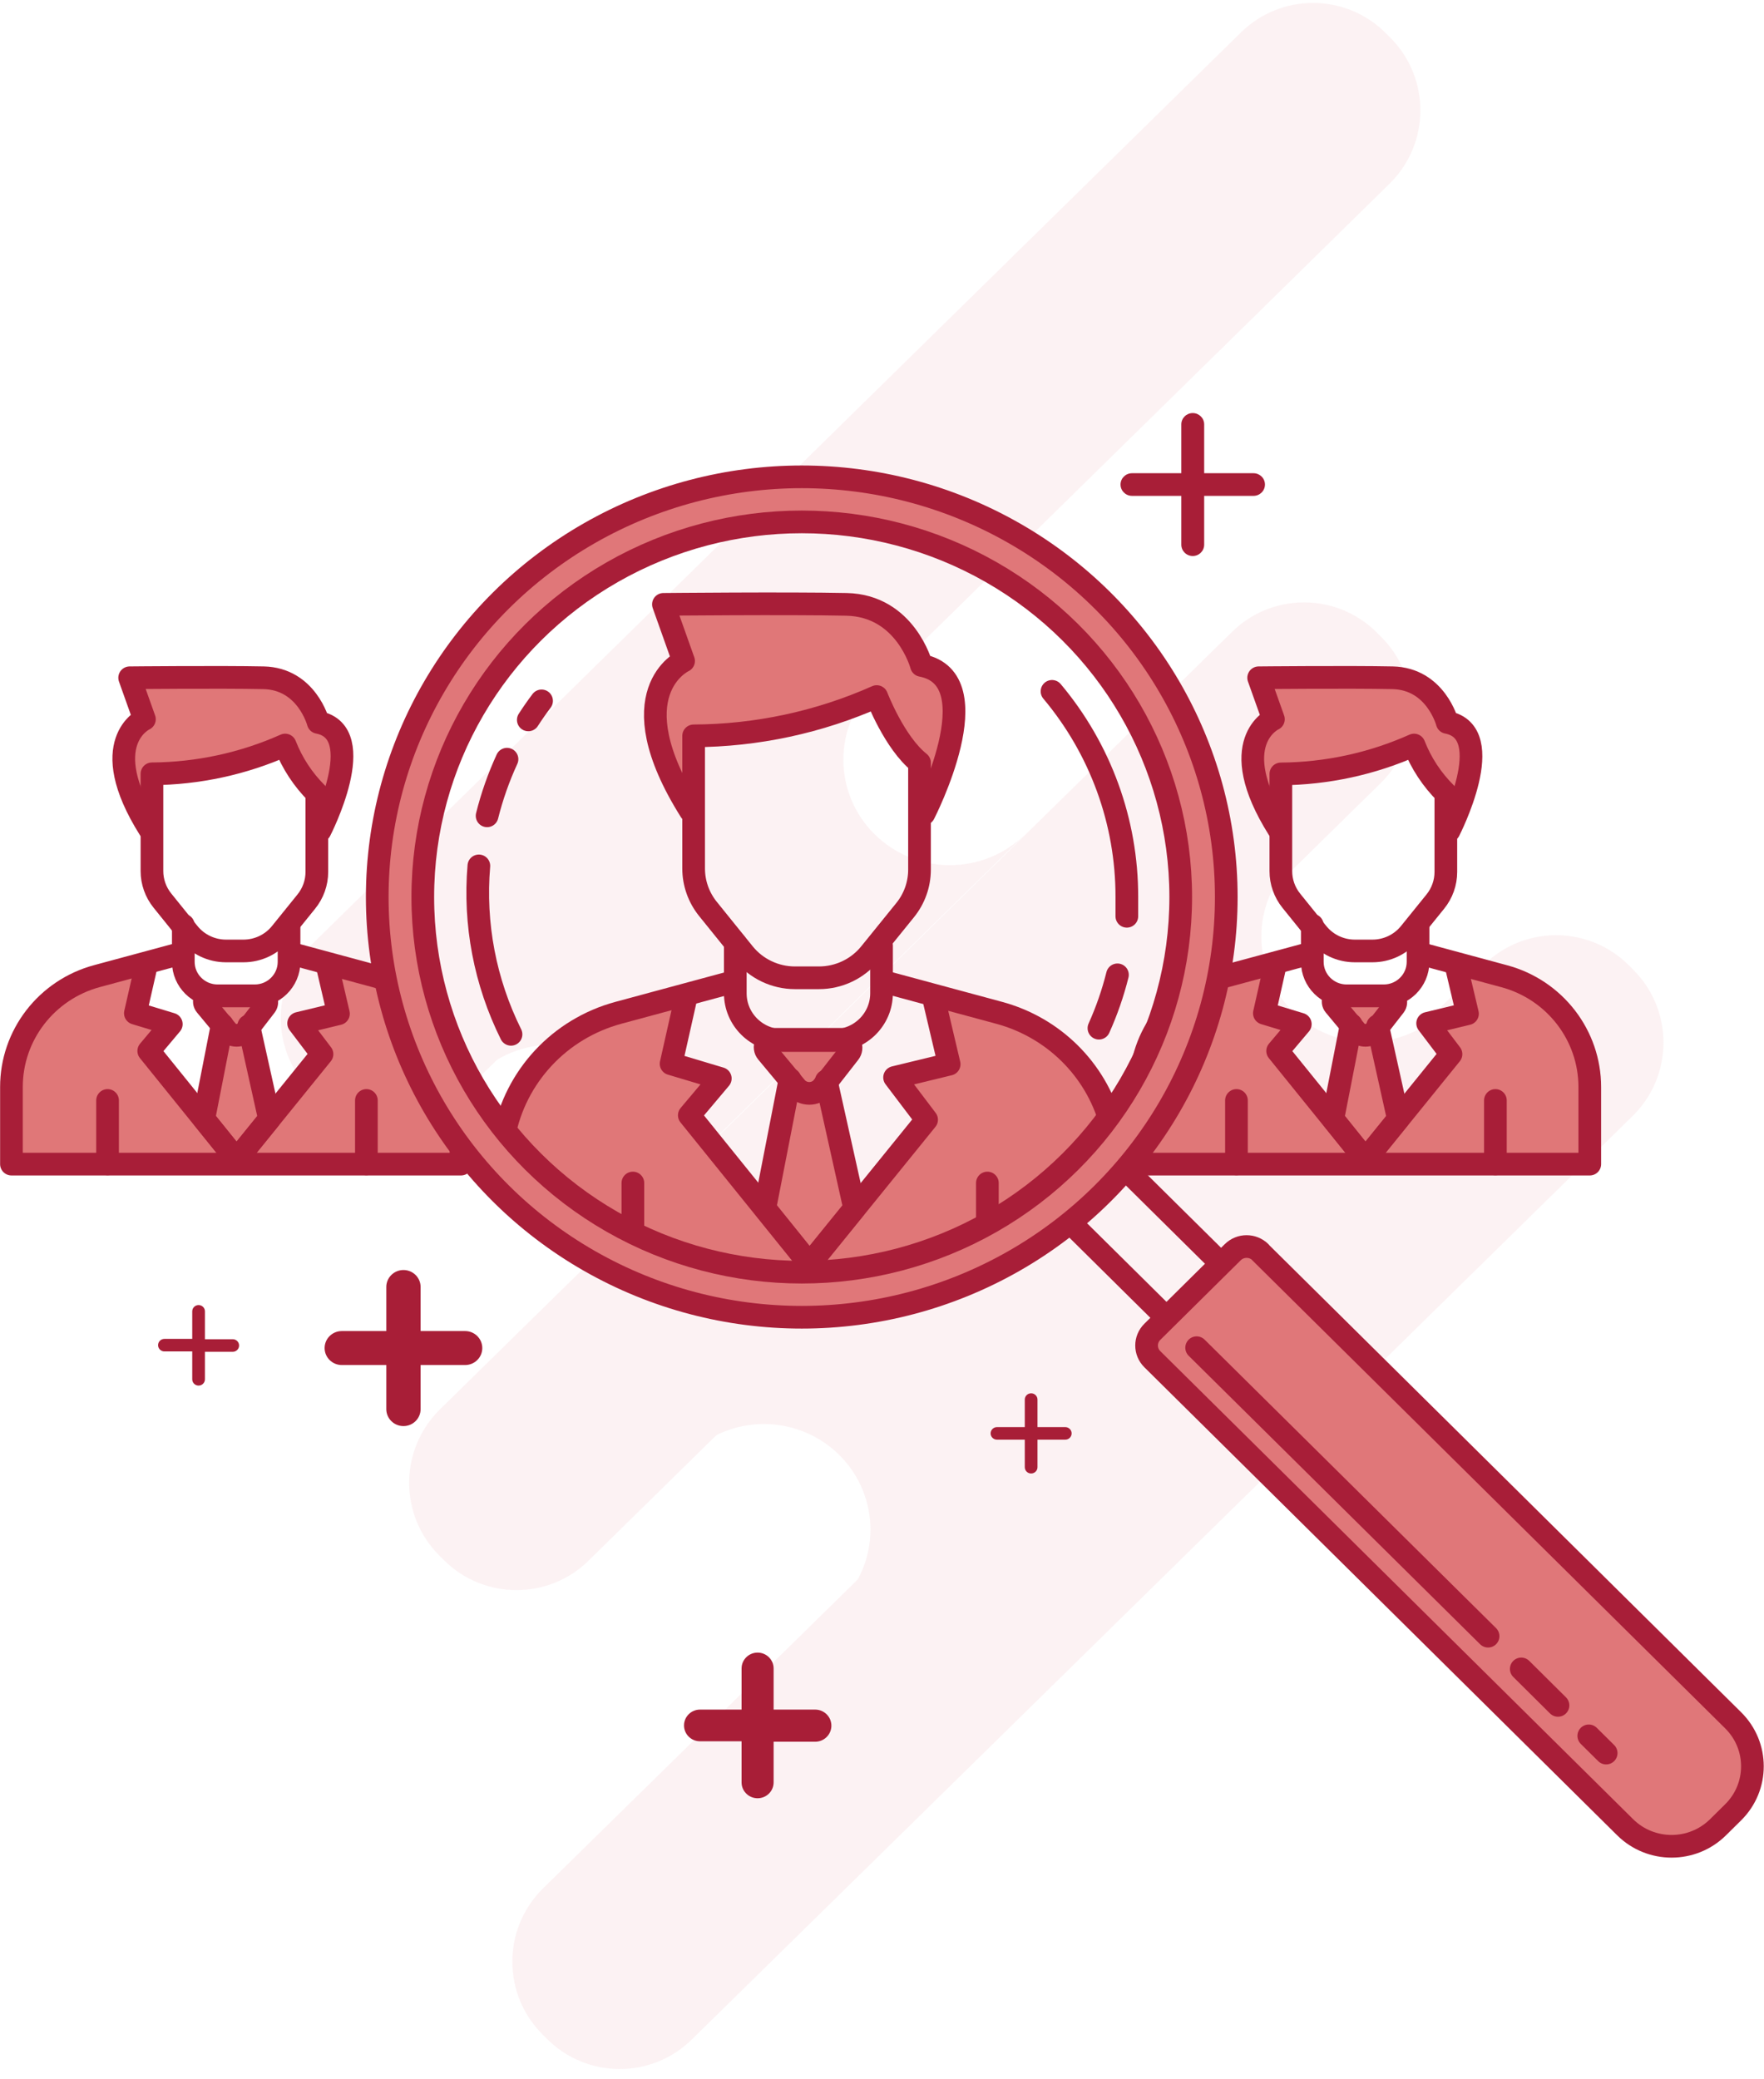 <?xml version="1.0" encoding="UTF-8"?>
<svg width="84px" height="99px" viewBox="0 0 84 99" version="1.1" xmlns="http://www.w3.org/2000/svg" xmlns:xlink="http://www.w3.org/1999/xlink">
    <!-- Generator: Sketch 54.1 (76490) - https://sketchapp.com -->
    <title>6-Ljudski resursi</title>
    <desc>Created with Sketch.</desc>
    <g id="1-UI" stroke="none" stroke-width="1" fill="none" fill-rule="evenodd">
        <g id="1.1.1-Homepage" transform="translate(-465, -1315)">
            <g id="2-Servisi" transform="translate(120, 840)">
                <g id="HR" transform="translate(311, 449)">
                    <g id="6-Ljudski-resursi" transform="translate(24, 24)">
                        <rect id="Background" x="0" y="0" width="104" height="104"></rect>
                        <g id="6-Ljudski-resursi-IVIS" transform="translate(10, 2)">
                            <path d="M11.083,63.763 L9.759,63.763 L9.759,62.436 C9.759,62.271 9.623,62.137 9.456,62.137 C9.289,62.137 9.154,62.271 9.154,62.436 L9.154,63.747 L7.83,63.747 C7.663,63.747 7.527,63.881 7.527,64.046 C7.527,64.211 7.663,64.345 7.83,64.345 L9.154,64.345 L9.154,65.672 C9.154,65.837 9.289,65.971 9.456,65.971 C9.623,65.971 9.759,65.837 9.759,65.672 L9.759,64.362 L11.083,64.362 C11.25,64.362 11.385,64.228 11.385,64.062 C11.385,63.897 11.25,63.763 11.083,63.763 Z" id="_Path_" fill="#A81E37" fill-rule="nonzero"></path>
                            <path d="M59.691,22.531 L57.342,22.531 L57.342,20.206 C57.342,19.909 57.098,19.667 56.797,19.667 C56.497,19.667 56.253,19.909 56.253,20.206 L56.253,22.531 L53.904,22.531 C53.603,22.531 53.359,22.772 53.359,23.07 C53.359,23.368 53.603,23.609 53.904,23.609 L56.253,23.609 L56.253,25.933 C56.253,26.231 56.497,26.473 56.797,26.473 C57.098,26.473 57.342,26.231 57.342,25.933 L57.342,23.609 L59.691,23.609 C59.992,23.609 60.236,23.368 60.236,23.07 C60.236,22.772 59.992,22.531 59.691,22.531 Z" id="_Path_2" fill="#A81E37" fill-rule="nonzero"></path>
                            <path d="M22.149,63.375 L20.029,63.375 L20.029,61.277 C20.029,60.83 19.664,60.468 19.212,60.468 C18.761,60.468 18.395,60.83 18.395,61.277 L18.395,63.375 L16.275,63.375 C15.824,63.375 15.458,63.737 15.458,64.184 C15.458,64.63 15.824,64.992 16.275,64.992 L18.395,64.992 L18.395,67.09 C18.395,67.537 18.761,67.899 19.212,67.899 C19.664,67.899 20.029,67.537 20.029,67.09 L20.029,64.992 L22.149,64.992 C22.6,64.992 22.966,64.63 22.966,64.184 C22.966,63.737 22.6,63.375 22.149,63.375 Z" id="_Path_3" fill="#A81E37" fill-rule="nonzero"></path>
                            <g id="_Group_2" opacity="0.06" transform="translate(10.897, -2)" fill="#CD2037" fill-rule="nonzero">
                                <path d="M-1.375,23.653 L60.635,23.974 C63.32,23.988 65.494,26.161 65.507,28.846 L65.509,29.149 C65.523,31.854 63.342,34.058 60.637,34.072 C60.62,34.072 60.603,34.072 60.586,34.072 L-1.424,33.751 C-4.109,33.737 -6.282,31.564 -6.296,28.879 L-6.298,28.577 C-6.312,25.872 -4.13,23.667 -1.425,23.653 C-1.408,23.653 -1.392,23.653 -1.375,23.653 Z" id="_Rectangle_" transform="translate(29.606, 28.863) rotate(-44.76) translate(-29.606, -28.863) "></path>
                                <g id="_Group_3" transform="translate(11.442, 34.513)">
                                    <path d="M19.294,7.194 L19.294,7.194 C18.346,6.249 17.816,4.969 17.821,3.637 C17.826,2.305 18.366,1.03 19.321,0.092 L0.365,18.686 C1.32,17.747 2.613,17.223 3.959,17.228 C5.305,17.233 6.593,17.767 7.541,18.713 L7.541,18.713 C8.489,19.658 9.019,20.937 9.014,22.269 C9.009,23.601 8.469,24.877 7.514,25.815 L26.47,7.221 C25.515,8.159 24.222,8.684 22.876,8.679 C21.53,8.674 20.242,8.14 19.294,7.194 Z" id="_Path_4"></path>
                                </g>
                                <g id="_Group_4" transform="translate(21.795, 42.602)">
                                    <path d="M28.846,7.528 L28.846,7.528 C27.897,6.583 27.367,5.304 27.372,3.972 C27.377,2.639 27.917,1.364 28.873,0.426 L0.109,28.657 C1.064,27.718 2.357,27.194 3.703,27.199 C5.048,27.204 6.337,27.738 7.285,28.684 L7.285,28.684 C8.233,29.629 8.763,30.908 8.758,32.24 C8.753,33.572 8.213,34.848 7.258,35.786 L36.021,7.555 C35.066,8.494 33.774,9.018 32.428,9.013 C31.082,9.008 29.793,8.474 28.846,7.528 L28.846,7.528 Z" id="_Path_5"></path>
                                </g>
                                <path d="M6.05,49.01 L58.899,49.283 C61.584,49.297 63.757,51.47 63.771,54.155 L63.772,54.458 C63.786,57.163 61.605,59.367 58.9,59.381 C58.883,59.381 58.866,59.381 58.849,59.381 L6.001,59.108 C3.316,59.094 1.143,56.92 1.129,54.235 L1.127,53.933 C1.113,51.228 3.295,49.024 6,49.01 C6.016,49.01 6.033,49.01 6.05,49.01 Z" id="_Rectangle_2" transform="translate(32.45, 54.195) rotate(-44.76) translate(-32.45, -54.195) "></path>
                                <path d="M9.543,68.308 L72.322,68.632 C75.008,68.646 77.181,70.82 77.195,73.505 L77.196,73.807 C77.21,76.512 75.029,78.716 72.324,78.73 C72.307,78.73 72.29,78.73 72.273,78.73 L9.494,78.406 C6.809,78.392 4.635,76.218 4.622,73.533 L4.62,73.231 C4.606,70.526 6.787,68.322 9.492,68.308 C9.509,68.308 9.526,68.308 9.543,68.308 Z" id="_Rectangle_3" transform="translate(40.908, 73.519) rotate(-44.76) translate(-40.908, -73.519) "></path>
                            </g>
                            <g id="_Group_5" transform="translate(0, 22.649)">
                                <g id="_Group_6" transform="translate(0, 9.168)">
                                    <polygon id="_Path_6" fill="#E07778" fill-rule="nonzero" points="6.805 14.107 6.566 16.329 8.135 16.976 7.04 18.206 9.704 21.128 10.5 17.386 9.819 15.833 12.63 15.747 11.862 17.294 12.777 21.274 15.322 18.411 14.374 17.03 16.03 16.448 15.823 14.253 19.223 15.132 21.059 16.944 21.947 19.139 21.947 23.62 0.479 23.528 0.654 19.052 1.749 16.712 3.64 15.04"></polygon>
                                    <polygon id="_Path_7" fill="#E07778" fill-rule="nonzero" points="6.326 0.388 6.931 2.384 6.026 3.295 5.95 5.258 7.154 7.383 7.323 5.085 10.565 4.735 13.676 3.672 15.523 7.118 16.428 4.007 15.676 2.642 15.088 2.292 13.584 0.48"></polygon>
                                    <g id="_Group_7" transform="translate(0.545, 0)" stroke="#A81E38" stroke-linecap="round" stroke-linejoin="round" stroke-width="1.08">
                                        <g id="_Group_8" transform="translate(4.904, 0)">
                                            <path d="M9.791,7.738 C9.791,7.738 12.2,3.058 9.704,2.578 C9.704,2.578 9.159,0.496 7.1,0.453 C5.04,0.41 0.725,0.453 0.725,0.453 L1.428,2.427 C1.428,2.427 -0.937,3.505 1.667,7.652" id="_Path_8"></path>
                                            <path d="M9.639,5.959 L9.639,9.696 C9.639,10.21 9.462,10.708 9.137,11.109 L7.917,12.619 C7.484,13.151 6.831,13.461 6.141,13.46 L5.307,13.46 C4.615,13.458 3.961,13.144 3.531,12.608 L2.283,11.06 C1.961,10.66 1.786,10.164 1.787,9.653 L1.787,5.026 C3.975,5.012 6.135,4.545 8.129,3.656 C8.466,4.519 8.98,5.303 9.639,5.959 L9.639,5.959 Z" id="_Path_9"></path>
                                        </g>
                                        <path d="M13.219,12.322 L13.219,13.978 C13.219,14.871 12.487,15.596 11.584,15.596 L9.819,15.596 C8.916,15.596 8.184,14.871 8.184,13.978 L8.184,12.231" id="_Path_10"></path>
                                        <polyline id="_Path_11" points="15.055 14.237 15.572 16.448 13.676 16.906 14.788 18.373 10.718 23.399 6.538 18.222 7.612 16.944 5.901 16.426 6.424 14.129"></polyline>
                                        <path d="M13.338,13.584 L17.332,14.663 C19.739,15.31 21.409,17.474 21.408,19.942 L21.408,23.609 L-7.09977785e-07,23.609 L3.17637355e-22,19.937 C-0.001,17.468 1.669,15.305 4.076,14.657 L8.07,13.579" id="_Path_12"></path>
                                        <path d="M10.75,23.571 L10.75,23.571" id="_Path_13"></path>
                                        <path d="M4.577,23.598 L4.577,20.578" id="_Path_14"></path>
                                        <path d="M16.902,23.598 L16.902,20.578" id="_Path_15"></path>
                                        <g id="_Group_9" transform="translate(8.718, 15.099)">
                                            <path d="M3.166,0.507 C3.273,0.514 3.368,0.578 3.414,0.675 C3.459,0.771 3.448,0.885 3.384,0.971 L2.441,2.195 C2.327,2.312 2.17,2.378 2.005,2.378 C1.841,2.378 1.683,2.312 1.569,2.195 L0.534,0.949 C0.463,0.867 0.448,0.751 0.495,0.653 C0.542,0.555 0.643,0.494 0.752,0.496 L3.182,0.496 L3.166,0.507 Z" id="_Path_16"></path>
                                            <polyline id="_Path_17" points="1.319 1.871 0.441 6.358 2 8.294 3.569 6.358 2.583 1.925"></polyline>
                                        </g>
                                    </g>
                                </g>
                                <g id="_Group_10" transform="translate(53.942, 9.168)">
                                    <polygon id="_Path_18" fill="#E07778" fill-rule="nonzero" points="6.626 14.107 6.386 16.329 7.955 16.976 6.86 18.206 9.519 21.128 10.32 17.386 9.639 15.833 12.45 15.747 11.682 17.294 12.597 21.274 15.142 18.411 14.194 17.03 15.85 16.448 15.643 14.253 19.043 15.132 20.874 16.944 21.762 19.139 21.762 23.62 0.294 23.528 0.474 19.052 1.569 16.712 3.46 15.04"></polygon>
                                    <polygon id="_Path_19" fill="#E07778" fill-rule="nonzero" points="6.146 0.388 6.746 2.384 5.841 3.295 5.77 5.258 6.974 7.383 7.143 5.085 10.385 4.735 13.496 3.672 15.344 7.118 16.248 4.007 15.491 2.642 14.908 2.292 13.398 0.48"></polygon>
                                    <g id="_Group_11" stroke="#A81E38" stroke-linecap="round" stroke-linejoin="round" stroke-width="1.08">
                                        <g id="_Group_12" transform="translate(5.449, 0)">
                                            <path d="M9.612,7.738 C9.612,7.738 12.02,3.058 9.524,2.578 C9.524,2.578 8.979,0.496 6.92,0.453 C4.86,0.41 0.545,0.453 0.545,0.453 L1.248,2.427 C1.248,2.427 -1.117,3.505 1.488,7.652" id="_Path_20"></path>
                                            <path d="M9.459,5.959 L9.459,9.696 C9.459,10.21 9.283,10.708 8.958,11.109 L7.737,12.619 C7.304,13.151 6.651,13.461 5.961,13.46 L5.127,13.46 C4.434,13.461 3.778,13.149 3.346,12.613 L2.098,11.066 C1.776,10.666 1.601,10.17 1.602,9.658 L1.602,5.031 C3.79,5.015 5.95,4.547 7.944,3.656 C8.282,4.52 8.798,5.304 9.459,5.959 Z" id="_Path_21"></path>
                                        </g>
                                        <path d="M13.584,12.322 L13.584,13.978 C13.584,14.871 12.852,15.596 11.949,15.596 L10.184,15.596 C9.281,15.596 8.549,14.871 8.549,13.978 L8.549,12.231" id="_Path_22"></path>
                                        <polyline id="_Path_23" points="15.414 14.237 15.938 16.448 14.041 16.906 15.153 18.373 11.083 23.399 6.898 18.222 7.977 16.944 6.266 16.426 6.784 14.129"></polyline>
                                        <path d="M13.693,13.584 L17.687,14.663 C20.093,15.31 21.763,17.474 21.762,19.942 L21.762,23.609 L0.36,23.609 L0.36,19.937 C0.358,17.468 2.028,15.305 4.435,14.657 L8.429,13.579" id="_Path_24"></path>
                                        <path d="M11.115,23.571 L11.115,23.571" id="_Path_25"></path>
                                        <path d="M4.937,23.598 L4.937,20.578" id="_Path_26"></path>
                                        <path d="M17.267,23.598 L17.267,20.578" id="_Path_27"></path>
                                        <g id="_Group_13" transform="translate(9.263, 15.099)">
                                            <path d="M2.986,0.507 C3.093,0.514 3.189,0.578 3.234,0.675 C3.28,0.771 3.268,0.885 3.204,0.971 L2.25,2.195 C2.136,2.312 1.979,2.378 1.814,2.378 C1.65,2.378 1.493,2.312 1.379,2.195 L0.343,0.949 C0.272,0.867 0.257,0.751 0.304,0.653 C0.351,0.555 0.452,0.494 0.561,0.496 L2.986,0.496 L2.986,0.507 Z" id="_Path_28"></path>
                                            <polyline id="_Path_29" points="1.139 1.871 0.262 6.358 1.814 8.294 3.384 6.358 2.397 1.925"></polyline>
                                        </g>
                                    </g>
                                </g>
                                <g id="_Group_14" transform="translate(17.436, 0)">
                                    <g id="_Group_15" transform="translate(5.994, 5.932)">
                                        <polygon id="_Path_30" fill="#E07778" fill-rule="nonzero" points="9.018 18.885 8.691 21.932 10.838 22.811 9.339 24.494 12.984 28.5 14.074 23.372 13.148 21.253 16.995 21.128 15.938 23.253 17.196 28.705 20.678 24.774 19.381 22.892 21.648 22.094 21.364 19.085 26.018 20.287 28.529 22.773 29.745 25.777 27.222 28.743 22.999 31.736 6.413 31.736 1.52 28.392 0.452 26.101 1.651 22.714 4.686 20.169"></polygon>
                                        <polygon id="_Path_31" fill="#E07778" fill-rule="nonzero" points="8.358 0.102 9.187 2.837 7.95 4.088 7.846 6.768 9.497 9.68 9.726 6.541 14.167 6.056 18.422 4.6 20.95 9.324 22.193 5.058 21.157 3.192 20.356 2.707 18.297 0.232"></polygon>
                                        <g id="_Group_16" transform="translate(0.545, 0)" stroke="#A81E38" stroke-linecap="round" stroke-linejoin="round" stroke-width="1.08">
                                            <g id="_Group_17" transform="translate(7.083, 0)">
                                                <path d="M12.941,10.165 C12.941,10.165 16.237,3.753 12.821,3.101 C12.821,3.101 12.069,0.253 9.252,0.194 C6.435,0.135 0.534,0.194 0.534,0.194 L1.493,2.89 C1.493,2.89 -1.744,4.373 1.825,10.041" id="_Path_32"></path>
                                                <path d="M12.728,7.733 L12.728,12.824 C12.728,13.526 12.486,14.207 12.042,14.754 L10.369,16.82 C9.778,17.549 8.884,17.974 7.939,17.974 L6.8,17.974 C5.852,17.974 4.956,17.547 4.364,16.814 L2.654,14.695 C2.212,14.148 1.972,13.469 1.972,12.77 L1.972,6.455 C4.979,6.441 7.949,5.804 10.69,4.584 C10.69,4.584 11.529,6.779 12.728,7.733 Z" id="_Path_33"></path>
                                            </g>
                                            <path d="M18.003,16.442 L18.003,18.713 C18.003,19.955 16.985,20.961 15.73,20.961 L13.311,20.961 C12.056,20.961 11.039,19.955 11.039,18.713 L11.039,16.318" id="_Path_34"></path>
                                            <polyline id="_Path_35" points="20.509 19.063 21.223 22.088 18.624 22.719 20.149 24.731 14.575 31.612 8.849 24.52 10.325 22.768 7.982 22.067 8.691 18.912"></polyline>
                                            <path d="M0.027,25.486 C0.562,22.665 2.678,20.395 5.476,19.64 L10.925,18.168" id="_Path_36"></path>
                                            <path d="M18.15,18.168 L23.598,19.64 C26.175,20.333 28.192,22.319 28.905,24.866" id="_Path_37"></path>
                                            <path d="M14.619,31.844 L14.619,31.849" id="_Path_38"></path>
                                            <path d="M6.162,30.943 L6.162,27.745" id="_Path_39"></path>
                                            <path d="M23.043,30.9 L23.043,27.745" id="_Path_40"></path>
                                            <g id="_Group_18" transform="translate(11.987, 20.492)">
                                                <path d="M4.185,0.421 C4.333,0.428 4.466,0.516 4.528,0.65 C4.59,0.784 4.571,0.941 4.479,1.057 L3.171,2.734 C3.015,2.895 2.8,2.985 2.575,2.985 C2.349,2.985 2.134,2.895 1.978,2.734 L0.561,1.03 C0.465,0.917 0.445,0.758 0.509,0.624 C0.574,0.491 0.711,0.407 0.861,0.41 L4.185,0.41 L4.185,0.421 Z" id="_Path_41"></path>
                                                <polyline id="_Path_42" points="1.656 2.313 0.458 8.456 2.588 11.104 4.735 8.456 3.384 2.389"></polyline>
                                            </g>
                                        </g>
                                    </g>
                                    <g id="_Group_19">
                                        <polygon id="_Rectangle_4" stroke="#A81E38" stroke-width="1.08" stroke-linecap="round" stroke-linejoin="round" transform="translate(37.492, 36.909) rotate(45) translate(-37.492, -36.909) " points="32.783 35.104 42.221 35.055 42.202 38.714 32.764 38.763"></polygon>
                                        <g id="_Group_20">
                                            <g id="_Group_21" fill="#E07779" fill-rule="nonzero">
                                                <path d="M20.743,0.054 C9.579,0.054 0.529,9.011 0.529,20.061 C0.529,31.11 9.579,40.068 20.743,40.068 C31.908,40.068 40.958,31.11 40.958,20.061 C40.958,9.011 31.908,0.054 20.743,0.054 L20.743,0.054 Z M20.743,37.921 C10.777,37.921 2.697,29.925 2.697,20.061 C2.697,10.197 10.777,2.2 20.743,2.2 C30.71,2.2 38.789,10.197 38.789,20.061 C38.789,24.798 36.888,29.341 33.504,32.69 C30.12,36.04 25.529,37.921 20.743,37.921 L20.743,37.921 Z" id="_Compound_Path_"></path>
                                            </g>
                                            <ellipse id="_Path_43" stroke="#A81E38" stroke-width="1.08" stroke-linecap="round" stroke-linejoin="round" cx="20.743" cy="20.061" rx="20.215" ry="20.007"></ellipse>
                                            <ellipse id="_Path_44" stroke="#A81E38" stroke-width="1.08" stroke-linecap="round" stroke-linejoin="round" cx="20.743" cy="20.061" rx="18.046" ry="17.861"></ellipse>
                                            <path d="M7.721,11.627 C7.921,11.317 8.131,11.015 8.353,10.721" id="_Path_45" stroke="#A81E38" stroke-width="1.08" stroke-linecap="round" stroke-linejoin="round"></path>
                                            <path d="M5.759,16.194 C5.99,15.268 6.308,14.366 6.707,13.498" id="_Path_46" stroke="#A81E38" stroke-width="1.08" stroke-linecap="round" stroke-linejoin="round"></path>
                                            <path d="M6.898,26.597 C5.662,24.111 5.132,21.339 5.367,18.578" id="_Path_47" stroke="#A81E38" stroke-width="1.08" stroke-linecap="round" stroke-linejoin="round"></path>
                                            <path d="M35.776,23.765 C35.558,24.636 35.263,25.486 34.894,26.305" id="_Path_48" stroke="#A81E38" stroke-width="1.08" stroke-linecap="round" stroke-linejoin="round"></path>
                                            <path d="M32.66,10.268 C34.97,13.018 36.231,16.484 36.223,20.061 C36.223,20.37 36.223,20.675 36.223,20.977" id="_Path_49" stroke="#A81E38" stroke-width="1.08" stroke-linecap="round" stroke-linejoin="round"></path>
                                        </g>
                                        <path d="M35.128,47.895 L66.806,47.731 C68.525,47.722 69.911,49.108 69.902,50.826 L69.896,51.84 C69.887,53.559 68.487,54.959 66.769,54.968 L35.09,55.131 C34.578,55.134 34.165,54.721 34.168,54.209 L34.196,48.821 C34.199,48.309 34.616,47.892 35.128,47.889 L35.128,47.895 Z" id="_Rectangle_5" stroke="#A81E38" stroke-width="1.08" fill="#E07779" fill-rule="nonzero" stroke-linecap="round" stroke-linejoin="round" transform="translate(52.035, 51.431) rotate(45) translate(-52.035, -51.431) "></path>
                                        <path d="M58.22,59.999 L59.048,60.819" id="_Path_50" stroke="#A81E38" stroke-width="1.08" fill="#E07779" fill-rule="nonzero" stroke-linecap="round" stroke-linejoin="round"></path>
                                        <path d="M55.005,56.812 L56.754,58.548" id="_Path_51" stroke="#A81E38" stroke-width="1.08" fill="#E07779" fill-rule="nonzero" stroke-linecap="round" stroke-linejoin="round"></path>
                                        <path d="M39.547,41.518 L53.425,55.253" id="_Path_52" stroke="#A81E38" stroke-width="1.08" fill="#E07779" fill-rule="nonzero" stroke-linecap="round" stroke-linejoin="round"></path>
                                    </g>
                                </g>
                            </g>
                            <path d="M50.728,67.948 L49.404,67.948 L49.404,66.637 C49.404,66.472 49.268,66.338 49.101,66.338 C48.934,66.338 48.799,66.472 48.799,66.637 L48.799,67.948 L47.475,67.948 C47.308,67.948 47.172,68.082 47.172,68.247 C47.172,68.412 47.308,68.546 47.475,68.546 L48.799,68.546 L48.799,69.857 C48.799,70.022 48.934,70.156 49.101,70.156 C49.268,70.156 49.404,70.022 49.404,69.857 L49.404,68.546 L50.728,68.546 C50.895,68.546 51.03,68.412 51.03,68.247 C51.03,68.082 50.895,67.948 50.728,67.948 Z" id="_Path_53" fill="#A81E37" fill-rule="nonzero"></path>
                            <path d="M38.817,81.397 L36.839,81.397 L36.839,79.439 C36.839,79.022 36.497,78.684 36.076,78.684 C35.655,78.684 35.313,79.022 35.313,79.439 L35.313,81.397 L33.335,81.397 C32.914,81.397 32.572,81.735 32.572,82.152 C32.572,82.569 32.914,82.907 33.335,82.907 L35.313,82.907 L35.313,84.864 C35.313,85.281 35.655,85.619 36.076,85.619 C36.497,85.619 36.839,85.281 36.839,84.864 L36.839,82.928 L38.817,82.928 C39.244,82.928 39.59,82.586 39.59,82.163 C39.59,81.74 39.244,81.397 38.817,81.397 L38.817,81.397 Z" id="_Path_54" fill="#A81E37" fill-rule="nonzero"></path>
                        </g>
                    </g>
                </g>
            </g>
        </g>
    </g>
</svg>